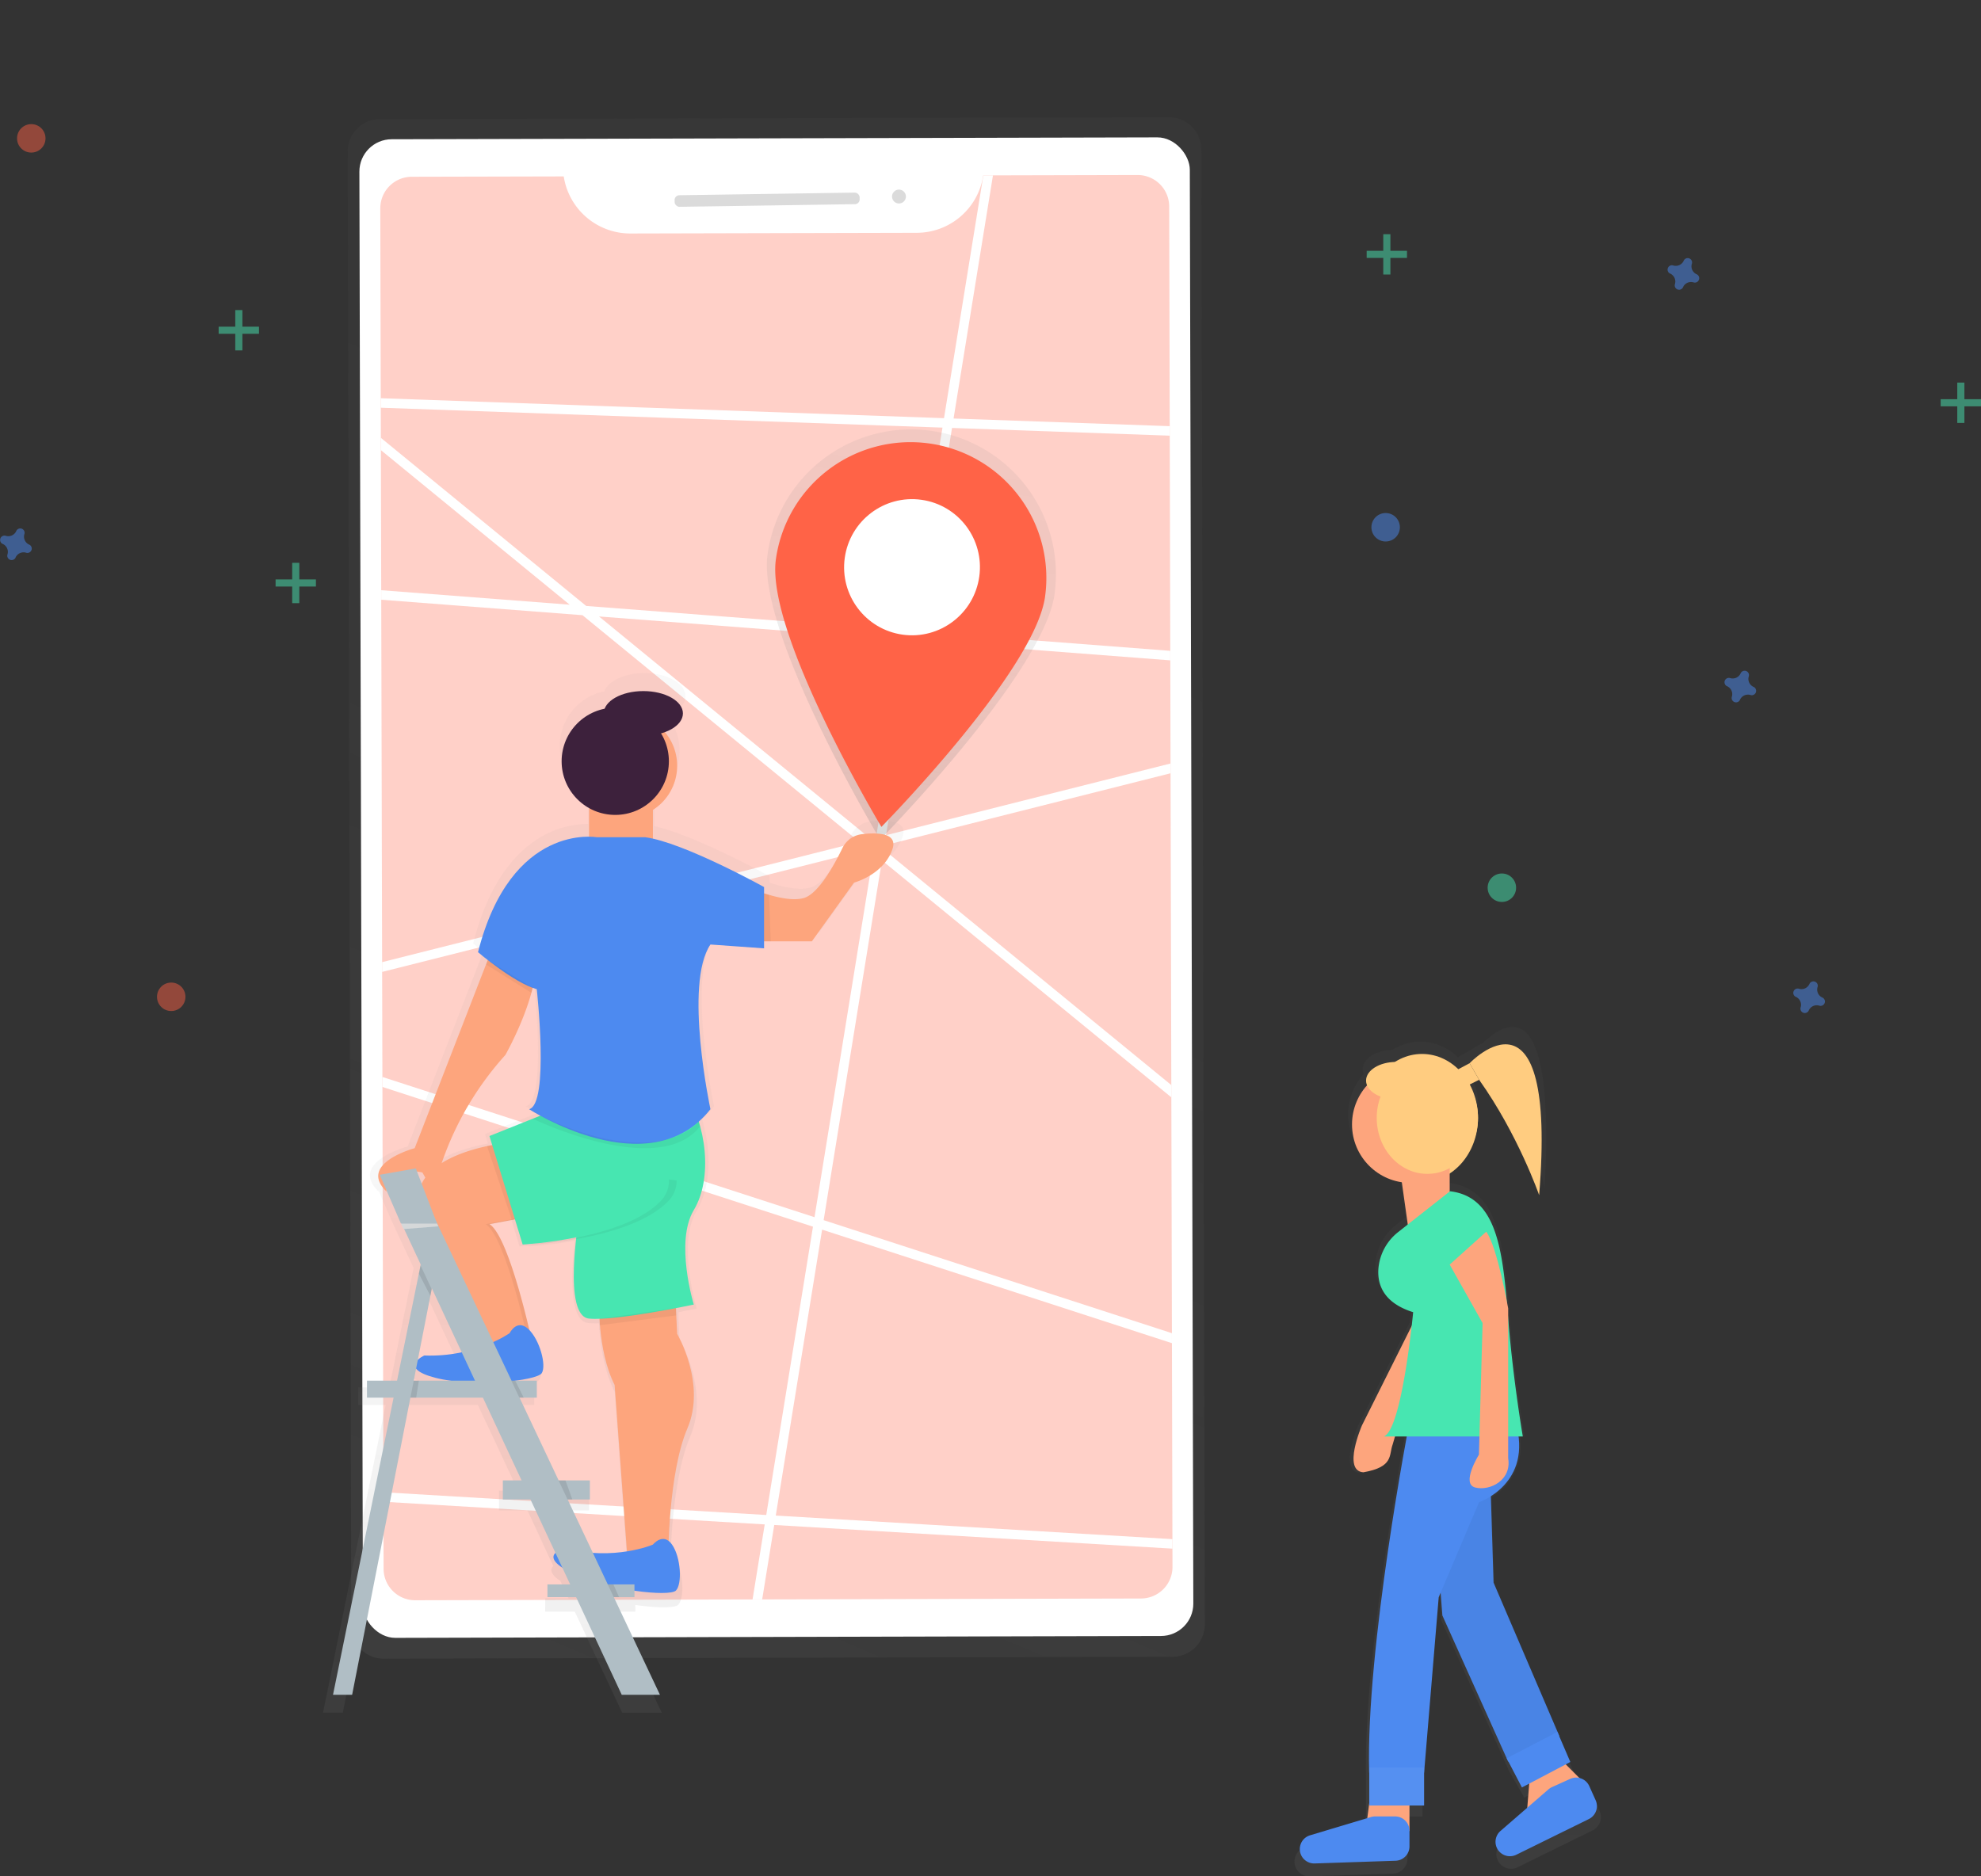 <svg id="92fd531a-de0d-4fc4-9ccb-4f74b44f7927" data-name="Layer 1" xmlns="http://www.w3.org/2000/svg" xmlns:xlink="http://www.w3.org/1999/xlink" width="835.19" height="791.24" viewBox="0 0 835.19 791.24"><rect x="0" y="0" width="835.19" height="791.24" fill="#333333" stroke="none"/><defs><linearGradient id="6d38001a-4aac-47a2-a7bf-00b29f25191b" x1="380.08" y1="743.36" x2="664.61" y2="71.48" gradientTransform="translate(-13.63 -2.04) rotate(-0.14)" gradientUnits="userSpaceOnUse"><stop offset="0" stop-color="gray" stop-opacity="0.25"/><stop offset="0.54" stop-color="gray" stop-opacity="0.12"/><stop offset="1" stop-color="gray" stop-opacity="0.1"/></linearGradient><clipPath id="dff4a731-ddbd-463a-bab1-e47ea4b41905" transform="translate(-182.4 -29.66)"><path id="658f6015-f49b-4898-b3a1-9745b643ce6d" data-name="&lt;Clipping Path&gt;" d="M596.93,103.62A28.38,28.38,0,0,1,569,127.83l-120.93.29a28.38,28.38,0,0,1-28-24.07L356,104.2a13.3,13.3,0,0,0-13.27,13.33l1.39,573.67a13.3,13.3,0,0,0,13.33,13.27l306-.74a13.3,13.3,0,0,0,13.27-13.33l-1.39-573.67A13.3,13.3,0,0,0,662,103.46Z" fill="#ff6347" opacity="0.3"/></clipPath><linearGradient id="f6786674-25ad-4de5-ac4c-74f3b6b46a70" x1="561.94" y1="387.88" x2="561.94" y2="214.05" gradientTransform="translate(47.68 -77.98) rotate(7.89)" xlink:href="#6d38001a-4aac-47a2-a7bf-00b29f25191b"/><linearGradient id="3bd35621-a6bd-4d33-8131-751e7022071e" x1="792.73" y1="820.9" x2="792.73" y2="462.68" gradientTransform="matrix(1, 0, 0, 1, 0, 0)" xlink:href="#6d38001a-4aac-47a2-a7bf-00b29f25191b"/><linearGradient id="9f67d66a-3f8d-41cd-9032-5a1c2451b0d5" x1="440.92" y1="751.86" x2="440.92" y2="313.54" gradientTransform="matrix(1, 0, 0, 1, 0, 0)" xlink:href="#6d38001a-4aac-47a2-a7bf-00b29f25191b"/></defs><title>destanation1</title><g opacity="0.5"><path d="M675.17,79.1l-332.5.81A13.66,13.66,0,0,0,329,93.6l1.51,621.89a13.66,13.66,0,0,0,13.7,13.63l332.5-.81a13.66,13.66,0,0,0,13.63-13.69L688.87,92.73A13.66,13.66,0,0,0,675.17,79.1Z" transform="translate(-182.4 -29.66)" fill="url(#6d38001a-4aac-47a2-a7bf-00b29f25191b)"/></g><rect x="334.65" y="87.99" width="350.11" height="631.95" rx="13.64" ry="13.64" transform="translate(-183.38 -28.42) rotate(-0.14)" fill="#fff"/><path id="b661f4be-ea43-4e2b-9ed1-ed84301e71eb" data-name="&lt;Clipping Path&gt;" d="M596.93,103.62A28.38,28.38,0,0,1,569,127.83l-120.93.29a28.38,28.38,0,0,1-28-24.07L356,104.2a13.3,13.3,0,0,0-13.27,13.33l1.39,573.67a13.3,13.3,0,0,0,13.33,13.27l306-.74a13.3,13.3,0,0,0,13.27-13.33l-1.39-573.67A13.3,13.3,0,0,0,662,103.46Z" transform="translate(-182.4 -29.66)" fill="#ff6347" opacity="0.3"/><g clip-path="url(#dff4a731-ddbd-463a-bab1-e47ea4b41905)"><polyline points="69.95 113 546.09 502.95 552.35 183.81 14.61 164.76 99.53 246.19 638.1 287.58 77.13 428.95 585.13 593.85 583.23 656.33 59.03 625.17 74.91 782.74 305.09 762.2 428.54 0.32" fill="none" stroke="#fff" stroke-miterlimit="10" stroke-width="4"/></g><rect x="466.82" y="111.42" width="78.02" height="4.88" rx="2" ry="2" transform="translate(-184.06 -22.04) rotate(-0.86)" fill="#dbdbdb"/><circle cx="561.41" cy="112.53" r="2.93" transform="translate(-184.03 -21.21) rotate(-0.86)" fill="#dbdbdb"/><path d="M627,280.21c-4.64,33.48-73.52,103.51-73.52,103.51S501.4,296.92,506,263.44a61.05,61.05,0,1,1,121,16.76Z" transform="translate(-182.4 -29.66)" fill="url(#f6786674-25ad-4de5-ac4c-74f3b6b46a70)"/><path d="M623,281.26c-4.35,31.41-69,97.09-69,97.09s-48.85-81.4-44.49-112.81A57.27,57.27,0,1,1,623,281.26Z" transform="translate(-182.4 -29.66)" fill="#ff6347"/><ellipse cx="566.92" cy="268.85" rx="28.71" ry="28.63" transform="translate(40.38 763.84) rotate(-82.11)" fill="#fff"/><g opacity="0.5"><path d="M810.81,477c18.19,30,22.79,53.3,22.79,53.3,5.4-96.26-23.89-62-26.73-60.32l-.06-.11-9.8,5.66a22.52,22.52,0,0,0-15.75-6.63,21.89,21.89,0,0,0-11.79,3.49c-7,.16-12.54,3.72-12.54,8.1a5.28,5.28,0,0,0,.44,2.06,25.37,25.37,0,0,0,15.11,42.11L775.06,543,771,546.2a22.57,22.57,0,0,0-8.71,16.36c-.38,6.8,2.42,14.58,15.13,18.56,0,0-.22,2.35-.64,6.06l-21.61,43.22s-8.64,19.81.63,20.39c13.33-2.32,11-7.53,12.75-12.17l1-3.45h5.09c-4.14,22.63-17.64,100.41-16.3,146.22v13.25l-.86,6.56-24.88,7.46a6.26,6.26,0,0,0,2,12.25l35.17-1.17a6.26,6.26,0,0,0,6-6.25V795.68h6.36v-14.3l6.36-76.29.83-2,.76,9.9,28.61,63.58,6.36,11.13,2.77-1.49L827,796.69,815.4,806.75a6.26,6.26,0,0,0-1.6,7.3h0a6.26,6.26,0,0,0,8.47,3l31.57-15.53a6.26,6.26,0,0,0,2.94-8.19L854,787.21a6.23,6.23,0,0,0-4.36-3.52l-6-6,2.07-1.11L841,765.48l-28.61-66.75-1.17-37.57c5.73-3.63,13.89-11.47,12.05-26h1.84s-4.05-23.55-6.15-49.27l-.2-2.49v-3.86s-.21-1.21-.59-3.17c-2.25-25.39-5.72-45.55-24.7-47.83l-.14.11v-7.82c7.35-4.79,12.31-13.8,12.31-24.16A30.61,30.61,0,0,0,801.92,482l8.86-5.11Z" transform="translate(-182.4 -29.66)" fill="url(#3bd35621-a6bd-4d33-8131-751e7022071e)"/></g><ellipse cx="599.53" cy="471.41" rx="23.6" ry="26.97" fill="#ffcc80"/><polygon points="594.24 758.28 594.24 772.15 575.74 772.15 577.28 760.34 594.24 758.28" fill="#fda57d"/><path d="M827.5,777.15,826,795.65h1a29.72,29.72,0,0,0,19.74-7.51l5.43-4.82-13.87-13.87Z" transform="translate(-182.4 -29.66)" fill="#fda57d"/><polygon points="606.57 661.19 608.11 681.23 635.85 742.87 657.42 732.08 629.68 667.36 628.14 618.04 603.48 618.04 606.57 661.19" fill="#4d8af0"/><polygon points="606.57 661.19 608.11 681.23 635.85 742.87 657.42 732.08 629.68 667.36 628.14 618.04 603.48 618.04 606.57 661.19" opacity="0.05"/><path d="M782.8,578.34l-26.2,52.4s-8.38,19.21.61,19.77c12.92-2.25,10.67-7.3,12.36-11.8L785.89,583Z" transform="translate(-182.4 -29.66)" fill="#fda57d"/><circle cx="594.67" cy="474.16" r="24.66" fill="#fda57d"/><polygon points="611.19 510.16 593.91 519.17 589.61 488.58 611.19 488.58 611.19 510.16" fill="#fda57d"/><path d="M776.64,629.2s-18.49,95.55-17,148H782.8l6.16-74,17-40.07S829,655.4,821.33,629.2Z" transform="translate(-182.4 -29.66)" fill="#4d8af0"/><rect x="577.28" y="745.34" width="23.12" height="16.02" fill="#4d8af0"/><rect x="577.28" y="745.34" width="23.12" height="16.02" fill="#fff" opacity="0.05"/><polygon points="635.22 741.44 641.64 753.75 662.05 743 656.6 730.34 635.22 741.44" fill="#4d8af0"/><path d="M760.37,795.9l-25.65,7.69a6.07,6.07,0,0,0-4.32,5.81h0a6.07,6.07,0,0,0,6.27,6.06l34.1-1.14a6.07,6.07,0,0,0,5.87-6.06v-6.56a6.07,6.07,0,0,0-6.07-6.07h-8.45A6.07,6.07,0,0,0,760.37,795.9Z" transform="translate(-182.4 -29.66)" fill="#4d8af0"/><path d="M793.73,532,772,549.11A21.88,21.88,0,0,0,763.51,565c-.37,6.59,2.35,14.14,14.68,18,0,0-4.62,49.32-12.33,52.4h58.56s-3.93-22.84-6-47.78C816.09,558.77,814.38,534.45,793.73,532Z" transform="translate(-182.4 -29.66)" fill="#47e6b1"/><path d="M793.59,562.93l13.87,24.66-1.54,55.48s-7.71,12.33-1.54,13.87,15.41-3.08,13.87-12.33V581.42s-4.62-26.2-9.25-32.36Z" transform="translate(-182.4 -29.66)" fill="#fda57d"/><path d="M835.25,784.2,815,801.76a6.07,6.07,0,0,0-1.55,7.08h0a6.07,6.07,0,0,0,8.21,2.95l30.61-15.06a6.07,6.07,0,0,0,2.85-7.94l-2.7-6a6.07,6.07,0,0,0-8-3l-7.71,3.48A6.07,6.07,0,0,0,835.25,784.2Z" transform="translate(-182.4 -29.66)" fill="#4d8af0"/><polygon points="623.6 455.34 618.02 458.11 614.08 451.29 619.6 448.34 623.6 455.34" fill="#ffcc80"/><path d="M802,478s37-39,29.31,55.66c0,0-8.9-25.63-25.31-48.66Z" transform="translate(-182.4 -29.66)" fill="#ffcc80"/><ellipse cx="601.78" cy="471.41" rx="21.35" ry="23.6" fill="#ffcc80"/><ellipse cx="588.57" cy="455.68" rx="12.64" ry="7.87" fill="#ffcc80"/><g opacity="0.5"><path d="M549.46,376A10.83,10.83,0,0,0,541,382.1c-3.47,7.19-10.35,19.79-16.67,21.77-4.11,1.28-10.1.2-15.38-1.34l-2.15-.66h0v-2.73S475.91,382,458.27,378V365.44a22.85,22.85,0,0,0,5.25-34c4.73-1.74,7.85-4.75,7.85-8.18,0-5.39-7.74-9.76-17.28-9.76-8.3,0-15.23,3.3-16.9,7.71a23.42,23.42,0,0,0-6.8,43.39v12.5c-9.48-.09-36.65,3.89-48.51,50.42,0,0,1.68,1.44,4.28,3.46h0l-.35.91-31.53,81.22s-25.09,6.69-12.27,19c0,0,0-.19-.06-.51l6.3,14.5,1.12,2.4h0l7.43,15.86h0l-.74,3.61h0l-9.52,46.72H333.43v7.41H345L318.6,751.86h8.34L352.38,622.1h31.48l16.93,36.15h-8v8.34h12L415.65,690c-1.32,1.33-1.46,3.37,3,6.32l3.46,7.38h-9.86v5.56h12.47l20,42.64h16.68l-20.17-42.64h9v-2.81c9.15,1.33,16.7,1.33,18.09-.06,2.79-2.79,2.23-14.5-1.67-20.07a7.16,7.16,0,0,0-1.5-1.61c.46-11.7,2.12-35,8.19-49.12,8.36-19.51-4.46-41.26-4.46-41.26l-.4-8.09V583c4.6-.88,7.65-1.53,7.65-1.53s-8.36-27.32,0-41.26c5.81-9.68,6.23-23.93,2.78-36.6h0l0-.09q-.26-.94-.54-1.86l0-.1h0a41.48,41.48,0,0,0,5.07-5.4s-11.71-54.64,0-71.93l23.42,1.67v-3.07h20.91l18.4-25.65s12.82-3.35,16.73-14.5C565.38,375.33,556.1,375.25,549.46,376ZM393.87,472.45s7.61-13.39,11.36-27.13h0v-.05q.28-1,.53-2.08v0h0c.6.22,1.18.42,1.75.57,0,0,5.58,50.18-3.35,52.41,0,0,1.79,1.16,4.88,2.84h0l-3.28,1.31h0l-18.88,7.55,1.21,4h0c-.68.13-1.44.28-2.25.45h0c-5.39,1.15-13.38,3.39-19.78,7.4h0S373.24,495.31,393.87,472.45ZM358.93,526a17.21,17.21,0,0,0-1.62,2.66l-2-5.29c.75.09,1.52.21,2.35.36C357.63,523.74,358.18,524.67,358.93,526Zm2.18,51.6.57-2.89h0l12.94,27.62a67.12,67.12,0,0,1-16.14,1.34,11.66,11.66,0,0,0-2.86,1.92l5.49-28Zm-7.27,37.07,1-5.29c1,1.34,3.43,2.75,8.56,4.07a59.62,59.62,0,0,0,6.27,1.22H353.84ZM421,666.59h9.74v-8.34H417.06L400,622.1h7.62v-7.41h-9.08c6.07-.79,10.48-2,11.28-3.26,2.07-3.22-.71-14-5.44-18.83-3.14-13.27-10.61-42-17.44-46.27l9.78-1.82h0l.1,0,1.26-.23,3.36,11a177.18,177.18,0,0,0,23.42-3.14v.12A184.09,184.09,0,0,1,405.23,555l.07.24a174.74,174.74,0,0,0,19.43-2.38c-1.41,12.47-2.62,33.93,5.66,34.72a36.75,36.75,0,0,0,4.56.09h0v2.81l.18,0c.6,7.6,2.22,17.74,6.41,26.12l5.38,72.66a67.28,67.28,0,0,1-14.89.66l-11-23.31Z" transform="translate(-182.4 -29.66)" fill="url(#9f67d66a-3f8d-41cd-9032-5a1c2451b0d5)"/></g><path d="M393.6,511.94s-46.3,5.38-32.3,33.38a318,318,0,0,1,21.27,56.8l24.5-5.11s-9.69-45.76-18.31-51.15l23.15-4.31Z" transform="translate(-182.4 -29.66)" fill="#fda57d"/><path d="M388.76,545.86l23.15-4.31L393.6,511.94s-.54.06-1.49.21l18.18,29.4-23.15,4.31c8.61,5.38,18.31,51.15,18.31,51.15l-23,4.79.08.32,24.5-5.11S397.37,551.24,388.76,545.86Z" transform="translate(-182.4 -29.66)" opacity="0.05"/><path d="M397.28,591.82s-14.31,10.26-36,9.44c0,0-11.53,5.25,4.79,9.43s42.68,1.23,44.74-2-.86-14.14-5.68-18.6S397.28,591.82,397.28,591.82Z" transform="translate(-182.4 -29.66)" fill="#4d8af0"/><path d="M435.06,577.62s-1.08,21,6.46,36.07l5.38,72.68h17.23s0-35.53,8.08-54.38-4.31-39.84-4.31-39.84l-1.08-21.54Z" transform="translate(-182.4 -29.66)" fill="#fda57d"/><path d="M426.44,543.7s-7,40.92,4.31,42,44.15-5.92,44.15-5.92-8.08-26.38,0-39.84,5.38-36.07-3.77-50.07-19.38,0-19.38,0Z" transform="translate(-182.4 -29.66)" fill="#47e6b1"/><circle cx="263.42" cy="322.92" r="22.07" fill="#fda57d"/><rect x="248.35" y="334.22" width="26.92" height="24.23" fill="#fda57d"/><path d="M457.67,681s-16.15,7-37.15,1.62c0,0-12.38,2.69,2.69,10.23s41.46,10.23,44.15,7.54,2.15-14-1.62-19.38S457.67,681,457.67,681Z" transform="translate(-182.4 -29.66)" fill="#4d8af0"/><path d="M389,432l-31.77,81.84s-24.23,6.46-11.84,18.31c0,0-2.15-11.31,15.07-8.08,0,0,4.85,8.08,4.85,10.77s5.54-9,3.31-14.72a131.31,131.31,0,0,1,26.84-45.58s13.46-23.69,12.92-39.84Z" transform="translate(-182.4 -29.66)" fill="#fda57d"/><path d="M495.63,402.91s17.23,8.08,25.84,5.38c6.1-1.91,12.74-14.08,16.1-21a10.46,10.46,0,0,1,8.16-5.85c6.41-.77,15.38-.69,12.89,6.41-3.77,10.77-16.15,14-16.15,14L524.7,426.6H493.47Z" transform="translate(-182.4 -29.66)" fill="#fda57d"/><circle cx="259.39" cy="321.03" r="22.61" fill="#3d213c"/><ellipse cx="271.23" cy="300.84" rx="16.69" ry="9.42" fill="#3d213c"/><polygon points="252.75 556.12 252.75 558.84 285.11 554.69 285.11 551.6 252.75 556.12" opacity="0.05"/><path d="M423.75,494.71l-35,14,14,45.76s42-2.15,57.61-18.31-25.84-48.46-25.84-48.46Z" transform="translate(-182.4 -29.66)" fill="#47e6b1"/><path d="M464.41,527a12.15,12.15,0,0,1-3.51,9.18c-13,13.47-44.4,17.21-54.45,18.07l.07.23s42-2.15,57.61-18.31a12.09,12.09,0,0,0,3.52-8.7" transform="translate(-182.4 -29.66)" opacity="0.05"/><path d="M434,382.72s-36.07-6.46-50.07,48.46c0,0,15.07,12.92,24.77,15.61,0,0,5.38,48.46-3.23,50.61,0,0,50.61,32.84,76.45,0,0,0-11.31-52.76,0-69.45l22.61,1.62V403.72s-33.92-18.84-50.07-21Z" transform="translate(-182.4 -29.66)" fill="#4d8af0"/><polygon points="207.52 482.87 205.34 483.3 215.8 514.44 217.11 514.2 207.52 482.87" opacity="0.05"/><polygon points="322.11 376.7 324.24 377.36 324.94 396.94 322.11 396.94 322.11 376.7" opacity="0.05"/><polygon points="205.64 404.87 204.92 406.71 224.05 418.67 224.59 416.58 205.64 404.87" opacity="0.05"/><path d="M410.16,500.15,407,501.41s53.09,25.72,70.59,3.18l-.58-2S460.91,524.16,410.16,500.15Z" transform="translate(-182.4 -29.66)" opacity="0.05"/><rect x="154.72" y="582.21" width="71.6" height="7.16" fill="#b0bec5"/><polygon points="160.09 495.39 169.04 515.98 184.26 515.98 175.31 492.71 160.09 495.39" fill="#b0bec5"/><polygon points="262.12 714.67 278.23 714.67 182.94 512.97 168.43 514.09 262.12 714.67" fill="#b0bec5"/><polygon points="140.4 714.67 148.46 714.67 184.26 532.09 178.89 525.82 140.4 714.67" fill="#b0bec5"/><polygon points="170.13 518.29 169.04 515.98 184.26 515.98 184.8 517.13 170.13 518.29" fill="#eceff1"/><polygon points="170.13 518.29 169.04 515.98 184.26 515.98 184.8 517.13 170.13 518.29" opacity="0.1"/><polygon points="177.3 533.61 181.99 543.63 181.45 546.41 176.59 537.09 177.3 533.61" opacity="0.1"/><polygon points="174.43 582.21 173.03 589.37 175.46 589.37 176.59 582.21 174.43 582.21" opacity="0.1"/><rect x="212" y="624.27" width="36.69" height="8.05" fill="#b0bec5"/><rect x="230.8" y="668.13" width="36.69" height="5.37" fill="#b0bec5"/><polygon points="235.48 624.27 239.29 632.33 241.31 632.33 238.39 624.27 235.48 624.27" opacity="0.1"/><polygon points="256.22 668.13 258.76 673.5 261 673.5 258.61 668.13 256.22 668.13" opacity="0.1"/><polygon points="215.58 582.21 218.97 589.37 220.8 589.37 217.22 582.21 215.58 582.21" opacity="0.1"/><g opacity="0.5"><rect x="99.19" y="130.76" width="3" height="17" fill="#47e6b1"/><rect x="281.6" y="160.42" width="3" height="17" transform="translate(269.61 -143.84) rotate(90)" fill="#47e6b1"/></g><g opacity="0.5"><rect x="123.19" y="237.34" width="3" height="17" fill="#47e6b1"/><rect x="305.6" y="267" width="3" height="17" transform="translate(400.19 -61.26) rotate(90)" fill="#47e6b1"/></g><g opacity="0.5"><rect x="583.19" y="98.76" width="3" height="17" fill="#47e6b1"/><rect x="765.6" y="128.42" width="3" height="17" transform="translate(721.61 -659.84) rotate(90)" fill="#47e6b1"/></g><g opacity="0.5"><rect x="825.19" y="161.34" width="3" height="17" fill="#47e6b1"/><rect x="1007.6" y="191" width="3" height="17" transform="translate(1026.19 -839.26) rotate(90)" fill="#47e6b1"/></g><path d="M194.69,259.31a3.67,3.67,0,0,1-2-4.44,1.77,1.77,0,0,0,.08-.41h0a1.84,1.84,0,0,0-3.31-1.22h0a1.77,1.77,0,0,0-.2.36,3.67,3.67,0,0,1-4.44,2,1.77,1.77,0,0,0-.41-.08h0a1.84,1.84,0,0,0-1.22,3.31h0a1.77,1.77,0,0,0,.36.2,3.67,3.67,0,0,1,2,4.44,1.77,1.77,0,0,0-.08.41h0a1.84,1.84,0,0,0,3.31,1.22h0a1.77,1.77,0,0,0,.2-.36,3.67,3.67,0,0,1,4.44-2,1.77,1.77,0,0,0,.41.08h0a1.84,1.84,0,0,0,1.22-3.31h0A1.77,1.77,0,0,0,194.69,259.31Z" transform="translate(-182.4 -29.66)" fill="#4d8af0" opacity="0.5"/><path d="M950.69,450.31a3.67,3.67,0,0,1-2-4.44,1.77,1.77,0,0,0,.08-.41h0a1.84,1.84,0,0,0-3.31-1.22h0a1.77,1.77,0,0,0-.2.36,3.67,3.67,0,0,1-4.44,2,1.77,1.77,0,0,0-.41-.08h0a1.84,1.84,0,0,0-1.22,3.31h0a1.77,1.77,0,0,0,.36.2,3.67,3.67,0,0,1,2,4.44,1.77,1.77,0,0,0-.08.41h0a1.84,1.84,0,0,0,3.31,1.22h0a1.77,1.77,0,0,0,.2-.36,3.67,3.67,0,0,1,4.44-2,1.77,1.77,0,0,0,.41.08h0a1.84,1.84,0,0,0,1.22-3.31h0A1.77,1.77,0,0,0,950.69,450.31Z" transform="translate(-182.4 -29.66)" fill="#4d8af0" opacity="0.5"/><path d="M897.69,145.31a3.67,3.67,0,0,1-2-4.44,1.77,1.77,0,0,0,.08-.41h0a1.84,1.84,0,0,0-3.31-1.22h0a1.77,1.77,0,0,0-.2.36,3.67,3.67,0,0,1-4.44,2,1.77,1.77,0,0,0-.41-.08h0a1.84,1.84,0,0,0-1.22,3.31h0a1.77,1.77,0,0,0,.36.2,3.67,3.67,0,0,1,2,4.44,1.77,1.77,0,0,0-.08.41h0a1.84,1.84,0,0,0,3.31,1.22h0a1.77,1.77,0,0,0,.2-.36,3.67,3.67,0,0,1,4.44-2,1.77,1.77,0,0,0,.41.08h0a1.84,1.84,0,0,0,1.22-3.31h0A1.77,1.77,0,0,0,897.69,145.31Z" transform="translate(-182.4 -29.66)" fill="#4d8af0" opacity="0.5"/><path d="M921.69,319.31a3.67,3.67,0,0,1-2-4.44,1.77,1.77,0,0,0,.08-.41h0a1.84,1.84,0,0,0-3.31-1.22h0a1.77,1.77,0,0,0-.2.36,3.67,3.67,0,0,1-4.44,2,1.77,1.77,0,0,0-.41-.08h0a1.84,1.84,0,0,0-1.22,3.31h0a1.77,1.77,0,0,0,.36.2,3.67,3.67,0,0,1,2,4.44,1.77,1.77,0,0,0-.08.41h0a1.84,1.84,0,0,0,3.31,1.22h0a1.77,1.77,0,0,0,.2-.36,3.67,3.67,0,0,1,4.44-2,1.77,1.77,0,0,0,.41.08h0a1.84,1.84,0,0,0,1.22-3.31h0A1.77,1.77,0,0,0,921.69,319.31Z" transform="translate(-182.4 -29.66)" fill="#4d8af0" opacity="0.5"/><circle cx="72.19" cy="420.34" r="6" fill="#f55f44" opacity="0.5"/><circle cx="584.19" cy="222.34" r="6" fill="#4d8af0" opacity="0.5"/><circle cx="633.19" cy="374.34" r="6" fill="#47e6b1" opacity="0.5"/><circle cx="13.19" cy="58.34" r="6" fill="#f55f44" opacity="0.5"/></svg>